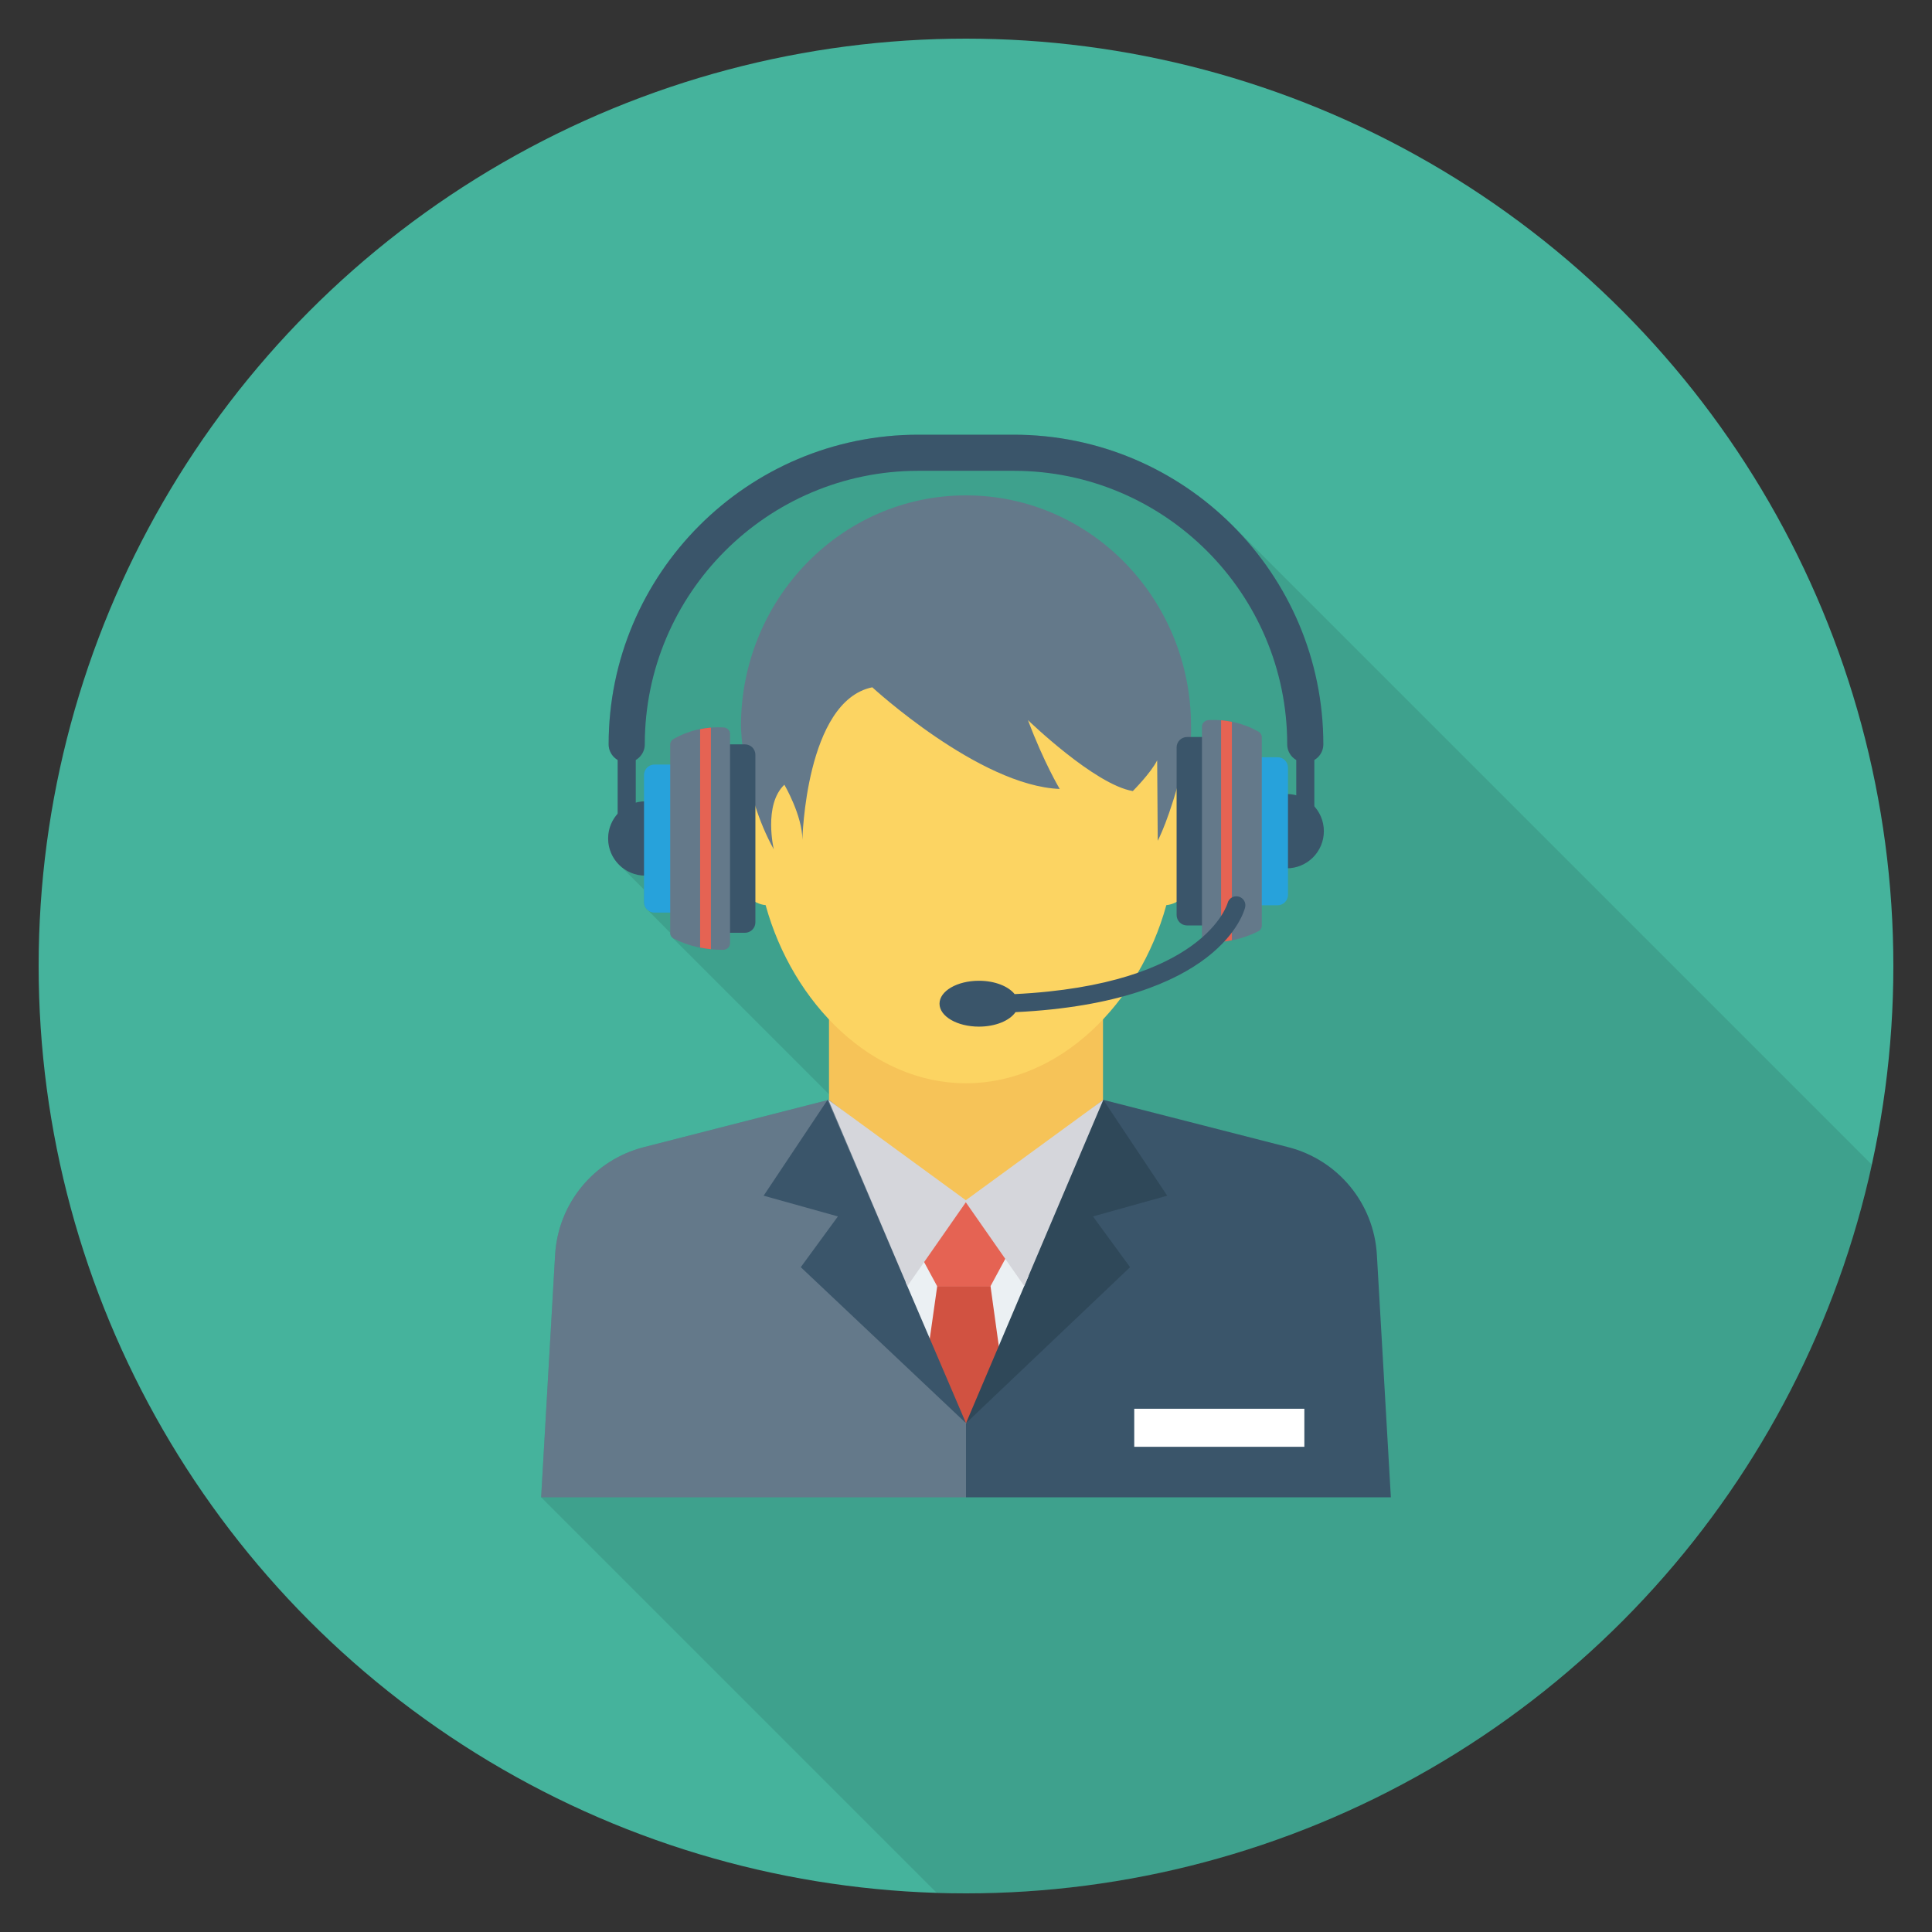<?xml version="1.0" encoding="utf-8"?>
					<!-- Generator: Adobe Illustrator 21.0.2, SVG Export Plug-In . SVG Version: 6.00 Build 0)  -->
					<svg xmlns="http://www.w3.org/2000/svg" xmlns:xlink="http://www.w3.org/1999/xlink" version="1.1" id="Layer_1" x="0px" y="0px" viewBox="0 0 100 100" enable-background="new 0 0 100 100" xml:space="preserve">
					<rect x="0" y="0" width="100" height="100" fill="#333333" stroke="none"/>
					<g>
						<circle fill="#45B39C" cx="50" cy="50" r="48"/>
						<path opacity="0.1" d="M52.47,22.499h-4.94C38.69,22.499,31.5,29.689,31.5,38.529   c0,0.2,0.07,0.38,0.18,0.52l0.29,0.29v2.79   c-0.3,0.34-0.49,0.78-0.49,1.27c0,0.5,0.19,0.95,0.5,1.29l0.04,0.04   l1.31,1.31v0.65c0,0.15,0.06,0.29,0.16,0.39l0.08,0.07l1.12,1.13   v0.01c0,0.08,0.03,0.16,0.09,0.22l0.02,0.02l8.11,8.11v0.3   l-0.02-0.01h-0.01l-0.04,0.01l-0.02,0.01l-4.28,1.09l-5.22,1.34   c-2.58,0.66-4.43,2.91-4.59,5.57l-0.72,12.55L48.472,97.961   C48.981,97.977,49.488,98,50,98c22.979,0,42.175-16.151,46.884-37.717   L63.9,27.299C60.99,24.339,56.94,22.499,52.47,22.499z"/>
						<g>
							<path fill="#F6C358" d="M57.092,58.839l-0.001-1.87v-4.767H42.909v6.637l-2.911,0.745    c0.625,4.968,4.864,12.596,10.002,12.596c5.137,0,9.377-7.628,10.002-12.596    L57.092,58.839z"/>
							<path fill="#FCD462" d="M60.262,39.218c-0.155-0.46-0.51-3.239-0.889-3.52    c-3.76-2.797-14.767-2.475-18.746,0c-0.4,0.249-0.733,3.06-0.889,3.52    c-1.362,0.002-2.467,1.148-2.467,3.256c0,2.051,1.046,4.256,2.358,4.376    c1.399,5.089,5.512,9.221,10.37,9.221c4.858,0,8.971-4.132,10.37-9.221    c1.312-0.119,2.358-2.324,2.358-4.376    C62.728,40.366,61.624,39.219,60.262,39.218z"/>
							<path fill="#64798A" d="M61.648,37.589c0-6.599-5.215-11.949-11.648-11.949    s-11.648,5.35-11.648,11.949c0,0,0.055,3.412,1.699,6.372    c0,0-0.548-2.302,0.548-3.344c0,0,0.932,1.59,0.932,2.85    c0,0,0.164-7.181,3.618-7.893c0,0,5.536,5.098,9.702,5.262    c0,0-0.822-1.37-1.644-3.563c0,0,3.453,3.344,5.427,3.672    c0,0,0.932-0.932,1.261-1.59l0.029,4.162c0,0,0.631-1.17,1.285-3.818    c0.149-0.603,0.441-1.163,0.441-1.784V37.589z"/>
							<g>
								<g>
									<path fill="#3A556A" d="M66.6,41.098v3.846c1.062,0,1.923-0.861,1.923-1.923      C68.522,41.959,67.661,41.098,66.6,41.098z"/>
									<path fill="#3A556A" d="M61.442,38.148c-0.299,0-0.541,0.242-0.541,0.541v8.671      c0,0.299,0.242,0.541,0.541,0.541h1.002v-9.753H61.442z"/>
									<path fill="#27A2DB" d="M66.125,39.194h-1.002v7.663h1.002      c0.299,0,0.541-0.242,0.541-0.541v-6.58      C66.666,39.436,66.424,39.194,66.125,39.194z"/>
									<path fill="#64798A" d="M65.137,37.868c-0.804-0.451-1.665-0.643-2.581-0.596      c-0.193,0.01-0.343,0.161-0.343,0.332v10.849c0,0.179,0.163,0.332,0.365,0.332      c0.917,0,1.769-0.185,2.546-0.58c0.116-0.059,0.186-0.172,0.186-0.29      v-9.761C65.311,38.039,65.245,37.929,65.137,37.868z"/>
									<path fill="#E56353" d="M63.204,37.281v11.471c0.189-0.019,0.375-0.05,0.558-0.086      V37.364C63.578,37.327,63.393,37.296,63.204,37.281z"/>
								</g>
								<g>
									<path fill="#3A556A" d="M33.4,41.477v3.846c-1.062,0-1.923-0.861-1.923-1.923      C31.478,42.338,32.339,41.477,33.4,41.477z"/>
									<path fill="#3A556A" d="M38.558,38.528c0.299,0,0.541,0.242,0.541,0.541v8.671      c0,0.299-0.242,0.541-0.541,0.541h-1.002v-9.753H38.558z"/>
									<path fill="#27A2DB" d="M33.875,39.573h1.002v7.663h-1.002      c-0.299,0-0.541-0.242-0.541-0.541v-6.58      C33.334,39.815,33.576,39.573,33.875,39.573z"/>
									<path fill="#64798A" d="M34.863,38.247c0.804-0.451,1.665-0.643,2.581-0.596      c0.193,0.01,0.343,0.161,0.343,0.332v10.849c0,0.179-0.163,0.332-0.365,0.332      c-0.917,0-1.769-0.185-2.546-0.58c-0.116-0.059-0.186-0.172-0.186-0.29      v-9.761C34.689,38.418,34.755,38.308,34.863,38.247z"/>
									<path fill="#E56353" d="M36.796,37.66v11.471c-0.189-0.019-0.375-0.05-0.558-0.086      V37.743C36.422,37.706,36.607,37.675,36.796,37.66z"/>
								</g>
							</g>
							<path fill="#3A556A" d="M64.105,46.405c-0.252-0.061-0.5,0.091-0.565,0.339    c-0.011,0.044-1.213,4.229-11.023,4.711c-0.324-0.407-1.027-0.691-1.848-0.691    c-1.127,0-2.04,0.531-2.04,1.187c0,0.656,0.913,1.187,2.04,1.187    c0.861,0,1.593-0.311,1.893-0.749c10.593-0.517,11.837-5.217,11.886-5.425    C64.507,46.715,64.354,46.466,64.105,46.405z"/>
							<g>
								<g>
									<rect x="31.972" y="37.265" fill="#3A556A" width="0.935" height="6.131"/>
								</g>
								<g>
									<rect x="67.094" y="37.265" fill="#3A556A" width="0.935" height="6.131"/>
								</g>
							</g>
							<g>
								<path fill="#3A556A" d="M67.561,39.462c-0.517,0-0.935-0.419-0.935-0.935     c0-7.807-6.351-14.158-14.158-14.158h-4.937c-7.807,0-14.157,6.351-14.157,14.158     c0,0.516-0.418,0.935-0.935,0.935c-0.517,0-0.935-0.419-0.935-0.935     c0-8.837,7.19-16.027,16.027-16.027h4.937c8.837,0,16.028,7.19,16.028,16.027     C68.496,39.044,68.078,39.462,67.561,39.462z"/>
							</g>
							<path fill="#64798A" d="M42.895,56.928l-4.352,1.113l-5.221,1.336    c-2.58,0.66-4.436,2.913-4.589,5.571L28.009,77.5H50V62.461L42.895,56.928z"/>
							<path fill="#3A556A" d="M71.267,64.948c-0.153-2.658-2.009-4.911-4.588-5.571l-5.222-1.336    l-4.351-1.113L50,62.461V77.5h21.991L71.267,64.948z"/>
							<polygon fill="#EBF0F3" points="49.941,62.16 46.457,66.93 50,73.663 53.884,66.79   "/>
							<polygon fill="#D15241" points="51.268,66.565 48.511,66.565 47.84,71.299 50,73.663     50,73.663 51.934,71.378   "/>
							<polygon fill="#2F4859" points="57.106,56.928 60.415,61.889 56.571,62.962 58.493,65.589     50,73.663   "/>
							<polygon fill="#3A556A" points="42.835,56.928 39.526,61.889 43.37,62.962 41.448,65.589     50,73.663   "/>
							<polygon fill="#E56353" points="50.468,62.155 49.306,62.155 47.712,65.104 48.511,66.583     51.263,66.583 52.062,65.104   "/>
							<polygon fill="#D5D6DB" points="57.106,56.928 49.941,62.16 53.014,66.565   "/>
							<polygon fill="#D5D6DB" points="42.875,56.928 50.04,62.16 46.967,66.565   "/>
							<rect x="58.708" y="72.917" fill="#FFFFFF" width="8.805" height="1.969"/>
						</g>
					</g>
					</svg>